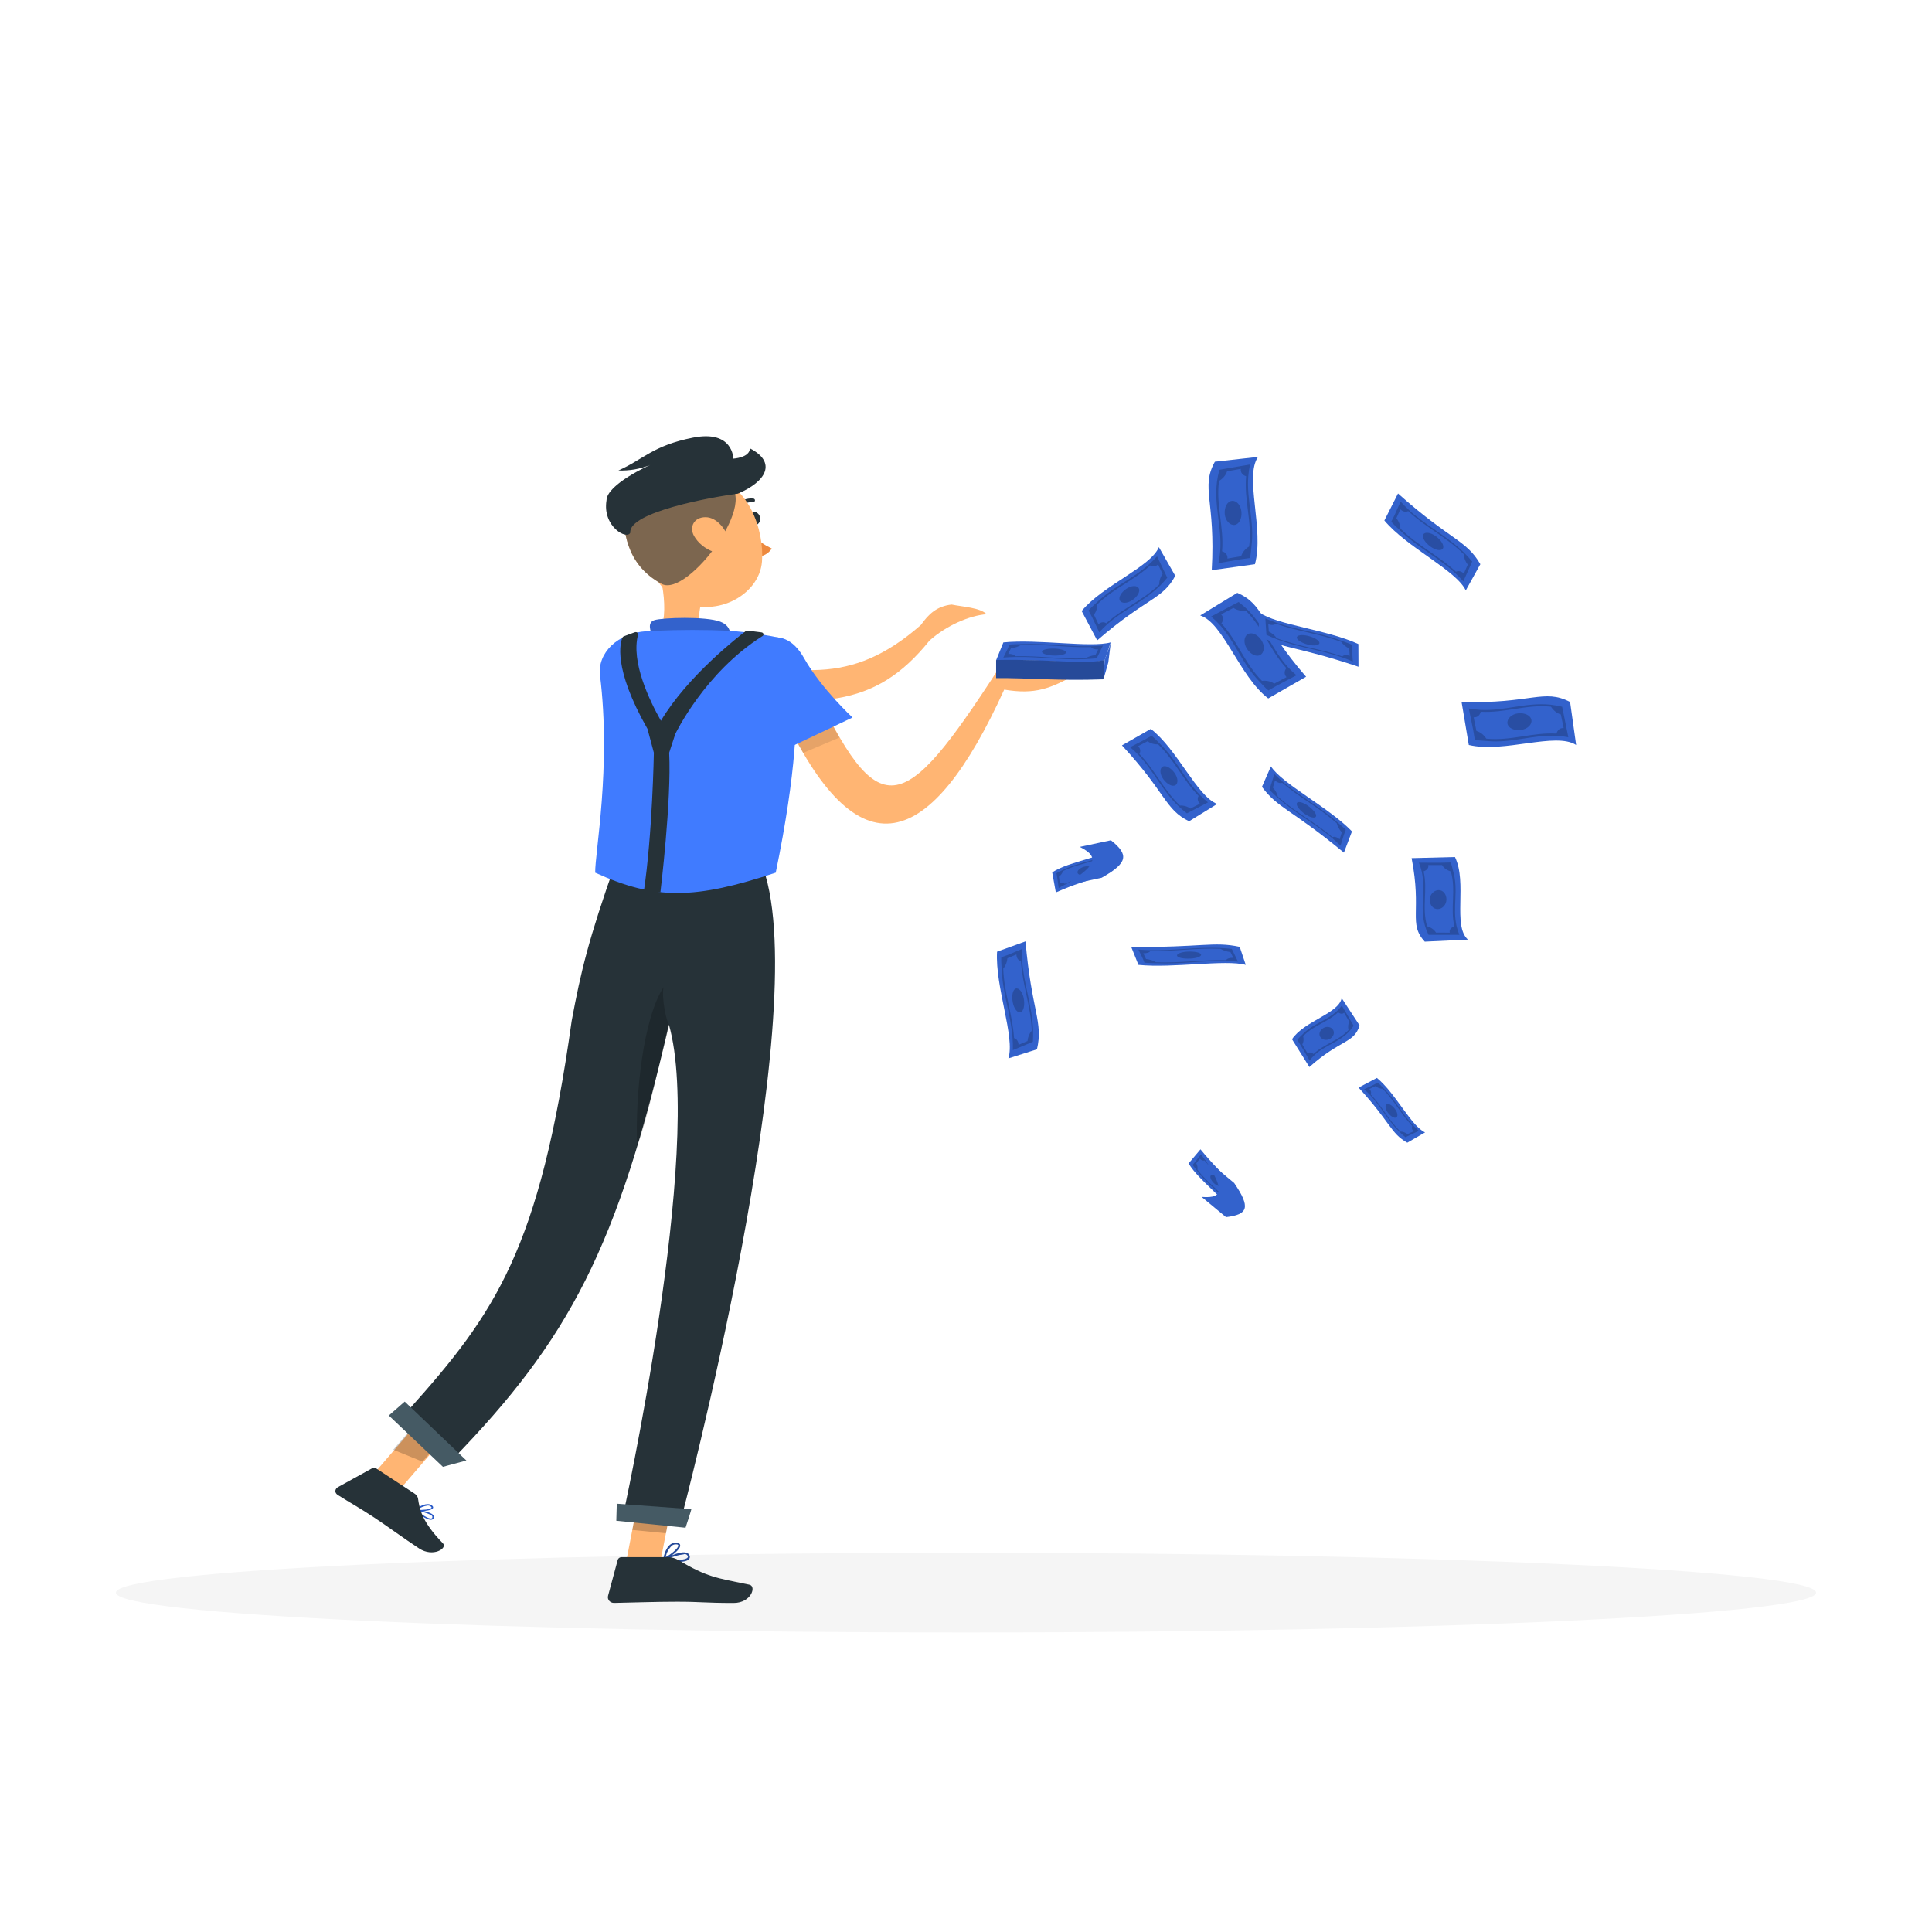 <svg width="250" height="250" viewBox="0 0 250 250" fill="none" xmlns="http://www.w3.org/2000/svg">
<path d="M129.079 86.743C116.734 105.751 113.767 106.852 105.025 88.37L101.124 91.958C111.027 113.51 120.472 110.058 129.944 89.236C133.903 89.891 135.922 89.146 139.401 87.151C138.277 86.155 137.544 85.632 134.768 85.211C132.807 85.97 131.518 86.279 129.079 86.743Z" fill="#FFB573"/>
<path d="M125 211.241C185.751 211.241 235 208.932 235 206.083C235 203.235 185.751 200.926 125 200.926C64.249 200.926 15 203.235 15 206.083C15 208.932 64.249 211.241 125 211.241Z" fill="#F5F5F5"/>
<path d="M97.009 66.866C96.912 67.303 97.145 67.729 97.493 67.902C97.842 68.075 98.254 67.77 98.351 67.333C98.449 66.896 98.215 66.47 97.867 66.297C97.518 66.124 97.115 66.433 97.009 66.866Z" fill="#263238"/>
<path d="M97.073 69.107C97.9 69.854 98.841 70.484 99.868 70.978C99.711 71.231 99.499 71.451 99.247 71.625C98.995 71.799 98.707 71.922 98.404 71.987L97.073 69.107Z" fill="#ED893E"/>
<path d="M95.449 65.745C95.485 65.746 95.521 65.738 95.553 65.725C95.586 65.711 95.615 65.69 95.639 65.665C95.856 65.431 96.127 65.249 96.43 65.133C96.733 65.016 97.061 64.969 97.386 64.993C97.454 65.003 97.524 64.987 97.58 64.95C97.637 64.912 97.676 64.856 97.689 64.791C97.697 64.76 97.697 64.728 97.69 64.696C97.684 64.665 97.671 64.635 97.651 64.608C97.632 64.582 97.608 64.559 97.579 64.542C97.55 64.525 97.519 64.514 97.485 64.509C97.076 64.471 96.662 64.524 96.278 64.665C95.894 64.806 95.55 65.031 95.273 65.322C95.249 65.345 95.231 65.371 95.218 65.401C95.205 65.43 95.198 65.462 95.198 65.493C95.198 65.525 95.205 65.557 95.218 65.586C95.231 65.616 95.249 65.642 95.273 65.665C95.295 65.689 95.322 65.709 95.352 65.723C95.382 65.737 95.415 65.744 95.449 65.745V65.745Z" fill="#263238"/>
<path d="M84.9 72.455C86.149 76.668 86.766 81.615 83.964 83.737C83.964 83.737 84.91 86.966 92.135 86.966C100.079 86.966 93.794 83.377 93.794 83.377C89.488 82.531 90.3 79.14 91.142 76.668L84.9 72.455Z" fill="#FFB573"/>
<path d="M84.464 82.471C84.118 81.559 83.749 80.534 84.691 80.243C85.735 79.924 91.312 79.728 93.201 80.443C95.09 81.159 94.364 82.958 94.364 82.958L84.464 82.471Z" fill="#3362CC"/>
<path d="M119.16 80.873C110.069 88.822 103.069 87.272 90.207 84.295V89.428C105.765 91.684 113.146 91.772 120.273 82.895C122.49 80.913 125.472 79.651 127.655 79.476C126.881 78.637 124.587 78.52 123.13 78.228C121.24 78.448 120.182 79.427 119.16 80.873Z" fill="#FFB573"/>
<path d="M47.465 191.755L51.488 193.026L57.456 186.091L53.434 184.82L47.465 191.755Z" fill="#FFB573"/>
<path d="M54.671 196.213C55.096 196.491 55.567 196.714 55.868 196.646C55.947 196.628 56.016 196.591 56.067 196.539C56.118 196.488 56.148 196.425 56.151 196.359C56.164 196.305 56.163 196.248 56.147 196.194C56.132 196.14 56.102 196.089 56.061 196.045C55.63 195.557 53.894 195.343 53.82 195.334C53.799 195.33 53.776 195.332 53.757 195.339C53.737 195.347 53.722 195.359 53.712 195.375C53.701 195.388 53.695 195.404 53.695 195.421C53.695 195.437 53.701 195.453 53.712 195.466C54.003 195.738 54.324 195.988 54.671 196.213V196.213ZM55.749 196.027C55.8 196.061 55.847 196.099 55.891 196.14C55.917 196.167 55.935 196.198 55.945 196.231C55.955 196.264 55.956 196.298 55.947 196.332C55.947 196.45 55.862 196.478 55.817 196.487C55.476 196.56 54.625 196.031 54.075 195.539C54.667 195.612 55.236 195.778 55.749 196.027V196.027Z" fill="#2859C7"/>
<path d="M53.734 195.481H53.774C54.342 195.594 55.743 195.526 56.004 195.18C56.066 195.098 56.095 194.966 55.896 194.806C55.822 194.747 55.733 194.7 55.636 194.669C55.538 194.639 55.433 194.625 55.329 194.629C54.608 194.629 53.752 195.317 53.718 195.344C53.708 195.355 53.704 195.369 53.704 195.383C53.704 195.396 53.708 195.41 53.718 195.421C53.715 195.442 53.721 195.463 53.734 195.481V195.481ZM55.703 194.906L55.748 194.938C55.879 195.043 55.839 195.093 55.828 195.111C55.669 195.321 54.642 195.43 54.024 195.362C54.383 195.075 54.842 194.883 55.34 194.811C55.472 194.804 55.602 194.838 55.703 194.906V194.906Z" fill="#2859C7"/>
<path d="M53.599 193.238L48.715 190.034C48.625 189.978 48.513 189.947 48.397 189.947C48.281 189.947 48.168 189.978 48.079 190.034L43.755 192.419C43.65 192.475 43.563 192.549 43.501 192.635C43.439 192.721 43.403 192.816 43.397 192.913C43.39 193.011 43.413 193.108 43.463 193.198C43.513 193.288 43.59 193.369 43.687 193.433C45.421 194.528 46.337 194.998 48.488 196.408C49.805 197.274 52.403 199.166 54.228 200.364C56.053 201.562 57.923 200.335 57.325 199.716C54.636 196.953 54.296 195.348 54.091 193.903C54.045 193.642 53.869 193.405 53.599 193.238V193.238Z" fill="#263238"/>
<path d="M81.072 201.851L85.419 202.288L86.965 194.279L82.618 193.842L81.072 201.851Z" fill="#FFB573"/>
<path opacity="0.2" d="M86.967 194.279L86.17 198.407L81.818 197.97L82.62 193.842L86.967 194.279Z" fill="black"/>
<path opacity="0.2" d="M53.966 184.018L57.988 185.289L54.675 189.134L50.885 187.594L53.966 184.018Z" fill="black"/>
<path d="M82.915 68.99C84.127 73.238 84.574 75.788 87.646 77.549C92.267 80.209 98.251 77.158 98.602 72.656C98.912 68.627 96.881 62.336 91.461 61.478C90.25 61.293 89.004 61.363 87.833 61.681C86.663 62 85.606 62.557 84.758 63.303C83.91 64.048 83.297 64.958 82.975 65.951C82.653 66.944 82.633 67.989 82.915 68.99V68.99Z" fill="#FFB573"/>
<path d="M85.617 75.555C80.735 72.92 80.805 68.293 80.537 66.04C80.269 63.786 88.799 60.826 93.8 62.483C98.802 64.139 89.031 77.399 85.617 75.555Z" fill="#FFB573"/>
<path opacity="0.6" d="M85.617 75.555C80.735 72.92 80.805 68.293 80.537 66.04C80.269 63.786 88.799 60.826 93.8 62.483C98.802 64.139 89.031 77.399 85.617 75.555Z" fill="#263238"/>
<path d="M89.797 69.332C90.33 70.271 91.225 71.003 92.335 71.408C93.806 71.929 94.605 70.908 94.253 69.65C93.937 68.554 92.791 66.924 91.293 66.922C89.794 66.92 89.172 68.188 89.797 69.332Z" fill="#FFB573"/>
<path d="M95.471 63.88C99.168 62.318 100.553 59.822 97.029 58.012C97.044 59.224 94.892 59.35 94.892 59.35C94.892 59.35 94.892 55.603 89.678 56.63C84.463 57.656 83.223 59.473 80.018 60.88C81.432 60.934 82.849 60.688 84.124 60.169C84.124 60.169 78.523 62.655 78.483 64.741C77.922 68.152 81.167 69.917 81.56 68.917C81.33 66.232 92.339 64.279 95.471 63.88Z" fill="#263238"/>
<path d="M87.589 202.117C88.287 202.117 88.944 202.03 89.182 201.726C89.237 201.648 89.267 201.555 89.267 201.46C89.267 201.365 89.237 201.272 89.182 201.194C89.14 201.121 89.083 201.058 89.015 201.008C88.946 200.958 88.867 200.923 88.783 200.904C87.896 200.668 85.989 201.7 85.905 201.747C85.881 201.759 85.862 201.777 85.85 201.8C85.837 201.823 85.832 201.849 85.835 201.875C85.84 201.899 85.851 201.921 85.869 201.939C85.886 201.957 85.908 201.97 85.933 201.976C86.48 202.067 87.034 202.114 87.589 202.117ZM88.469 201.113C88.552 201.102 88.637 201.102 88.721 201.113C88.771 201.124 88.818 201.145 88.859 201.176C88.9 201.206 88.934 201.244 88.958 201.288C89.049 201.437 89.014 201.518 88.958 201.558C88.693 201.895 87.337 201.902 86.338 201.767C87 201.427 87.723 201.212 88.469 201.133V201.113Z" fill="#264A99"/>
<path d="M85.954 201.793H86.005C86.7 201.536 88.103 200.49 88.015 199.944C88.015 199.819 87.897 199.656 87.527 199.625C87.26 199.604 86.995 199.674 86.788 199.819C86.05 200.327 85.843 201.624 85.836 201.699C85.832 201.719 85.835 201.74 85.844 201.758C85.853 201.777 85.868 201.793 85.887 201.806C85.91 201.806 85.933 201.802 85.954 201.793ZM87.431 199.838H87.512C87.756 199.838 87.763 199.944 87.771 199.969C87.823 200.295 86.87 201.116 86.153 201.473C86.238 200.921 86.519 200.403 86.958 199.988C87.09 199.892 87.258 199.839 87.431 199.838V199.838Z" fill="#264A99"/>
<path d="M86.497 201.494H80.418C80.307 201.494 80.199 201.528 80.111 201.592C80.023 201.656 79.961 201.746 79.933 201.846L78.683 206.488C78.652 206.599 78.648 206.714 78.672 206.826C78.697 206.938 78.749 207.043 78.823 207.133C78.898 207.223 78.995 207.295 79.104 207.344C79.214 207.394 79.335 207.418 79.456 207.417C81.625 207.376 84.82 207.261 87.581 207.261C90.798 207.261 91.152 207.423 94.932 207.423C97.216 207.423 97.918 205.255 96.971 205.058C92.634 204.171 91.52 204.076 87.827 201.901C87.434 201.65 86.972 201.509 86.497 201.494Z" fill="#263238"/>
<path d="M98.778 112.414L79.631 111.701C76.156 121.552 75.178 125.63 73.973 132.101C69.845 161.635 64.104 169.9 52.929 182.376L58.566 188.831C73.633 173.323 79.978 161.347 86.551 132.569C91.132 148.575 80.532 196.519 80.532 196.519L88.079 196.8C88.079 196.8 105.416 131.472 98.778 112.414Z" fill="#263238"/>
<path d="M89.462 195.285C89.496 195.289 88.707 197.686 88.707 197.686L79.749 196.784L79.811 194.578L89.462 195.285Z" fill="#455A64"/>
<path d="M60.348 188.988L57.314 189.804L50.31 183.167L52.373 181.366L60.348 188.988Z" fill="#455A64"/>
<path opacity="0.2" d="M85.868 127.733C83.271 131.696 82.172 141.428 82.441 148.372C84.173 143.454 84.807 139.319 86.628 132.602C86.269 132.482 85.566 129.098 85.868 127.733Z" fill="black"/>
<path d="M101.266 82.603C101.266 82.603 105.759 86.822 100.381 112.924C89.975 116.371 84.816 116.493 77.018 112.924C76.973 110.396 79.112 99.256 77.637 87.369C77.555 86.681 77.644 85.987 77.9 85.327C78.156 84.667 78.573 84.055 79.126 83.525C79.679 82.996 80.358 82.561 81.123 82.245C81.888 81.928 82.724 81.737 83.582 81.683C83.934 81.683 84.291 81.642 84.643 81.628C87.952 81.475 91.269 81.475 94.577 81.628C96.835 81.812 99.072 82.138 101.266 82.603Z" fill="#407BFF"/>
<path d="M96.486 81.671C95.576 82.359 88.978 87.468 85.523 93.264C84.045 90.656 81.619 85.616 82.568 82.118C82.579 82.07 82.576 82.02 82.557 81.974C82.538 81.927 82.505 81.886 82.461 81.855C82.417 81.823 82.364 81.803 82.308 81.796C82.251 81.789 82.194 81.795 82.141 81.814L80.715 82.339C80.677 82.353 80.643 82.373 80.615 82.398C80.587 82.424 80.565 82.454 80.55 82.487C80.283 83.086 79.249 86.362 83.784 94.315L84.608 97.4C84.608 97.4 84.432 107.942 83.295 115.463H85.455C85.455 115.463 86.904 103.595 86.591 97.4L87.381 94.979C87.381 94.979 91.166 87.04 98.651 82.315C98.706 82.285 98.75 82.242 98.775 82.19C98.8 82.138 98.805 82.081 98.79 82.026C98.775 81.972 98.74 81.922 98.69 81.886C98.641 81.85 98.579 81.828 98.514 81.823L96.758 81.602C96.71 81.594 96.66 81.597 96.612 81.609C96.565 81.62 96.522 81.642 96.486 81.671V81.671Z" fill="#263238"/>
<path d="M103.932 97.42L101.748 93.778L106.585 91.803L108.613 95.445L103.932 97.42Z" fill="black" fill-opacity="0.1"/>
<path d="M95.338 86.148C93.755 89.291 100.161 97.666 100.161 97.666L110.316 92.845C110.316 92.845 106.293 89.127 104.075 85.214C101.08 79.824 96.632 83.615 95.338 86.148Z" fill="#407BFF"/>
<path d="M139.967 79.066C142.696 75.737 148.876 73.378 149.957 70.8L152.076 74.504C150.459 77.577 148.359 77.325 141.974 82.862L139.967 79.066Z" fill="#3362CC"/>
<path opacity="0.2" d="M150.067 75.829C147.918 77.912 145.432 78.848 143.247 80.811C142.896 81.125 142.562 81.462 142.246 81.82L141.863 81.01C141.68 80.624 141.49 80.233 141.307 79.847L140.857 78.995C141.164 78.618 141.559 78.307 141.902 77.97C144.051 75.887 146.538 74.951 148.722 72.988C149.071 72.675 149.403 72.338 149.718 71.982C149.851 72.247 149.978 72.515 150.107 72.789C150.289 73.175 150.474 73.568 150.662 73.952L151.043 74.755C150.736 75.133 150.41 75.491 150.067 75.829ZM149.853 73.03C149.713 73.171 149.538 73.261 149.356 73.286C149.174 73.311 148.995 73.27 148.844 73.168C146.665 75.151 144.177 76.08 141.995 78.193C142.005 78.674 141.847 79.156 141.553 79.534L142.147 80.778C142.287 80.638 142.461 80.549 142.642 80.526C142.824 80.503 143.002 80.546 143.151 80.65C145.33 78.667 147.855 77.721 150.007 75.622C149.995 75.14 150.15 74.659 150.44 74.277C150.244 73.844 150.053 73.453 149.853 73.03Z" fill="black"/>
<path opacity="0.2" d="M147.359 76.13C147.576 76.536 147.186 77.203 146.531 77.651C145.877 78.1 145.134 78.111 144.91 77.71C144.687 77.31 145.077 76.643 145.75 76.189C146.423 75.734 147.154 75.724 147.359 76.13Z" fill="black"/>
<path d="M167.186 134.475C168.755 132.106 173.213 131.171 173.615 129.156L175.933 132.694C175.196 135.038 173.497 134.455 169.433 138.072L167.186 134.475Z" fill="#3362CC"/>
<path opacity="0.2" d="M174.581 133.474C173.251 134.879 171.455 135.244 170.076 136.54C169.855 136.747 169.65 136.977 169.463 137.227L169.02 136.468C168.808 136.105 168.59 135.738 168.378 135.376L167.874 134.569C168.05 134.3 168.307 134.104 168.518 133.875C169.848 132.47 171.644 132.105 173.023 130.809C173.243 130.602 173.446 130.373 173.632 130.123C173.783 130.373 173.93 130.624 174.08 130.881C174.291 131.244 174.505 131.612 174.721 131.973L175.162 132.727C174.986 132.996 174.792 133.245 174.581 133.474ZM173.922 131.043C173.836 131.139 173.714 131.186 173.575 131.175C173.436 131.165 173.287 131.098 173.151 130.984C171.78 132.298 169.981 132.657 168.631 134.082C168.723 134.495 168.683 134.879 168.518 135.151L169.203 136.319C169.289 136.224 169.411 136.179 169.55 136.191C169.689 136.202 169.837 136.271 169.973 136.385C171.343 135.071 173.168 134.704 174.497 133.286C174.403 132.873 174.441 132.488 174.603 132.212C174.372 131.807 174.154 131.44 173.922 131.043Z" fill="black"/>
<path opacity="0.2" d="M172.498 133.257C172.74 133.643 172.549 134.144 172.112 134.413C171.674 134.682 171.091 134.561 170.844 134.18C170.598 133.799 170.789 133.297 171.24 133.026C171.691 132.755 172.265 132.874 172.498 133.257Z" fill="black"/>
<path d="M148.91 94.32C152.327 96.938 154.888 103.036 157.5 104.032L153.869 106.272C150.744 104.757 150.927 102.65 145.181 96.451L148.91 94.32Z" fill="#3362CC"/>
<path opacity="0.2" d="M152.479 104.305C150.326 102.226 149.308 99.772 147.274 97.653C146.949 97.313 146.601 96.99 146.233 96.685L147.03 96.276C147.41 96.081 147.794 95.877 148.174 95.682L149.01 95.204C149.398 95.499 149.721 95.883 150.069 96.215C152.222 98.294 153.239 100.748 155.273 102.867C155.598 103.205 155.945 103.526 156.312 103.829C156.052 103.971 155.788 104.106 155.518 104.244C155.138 104.439 154.751 104.637 154.374 104.838L153.584 105.245C153.196 104.95 152.827 104.637 152.479 104.305ZM155.269 103.999C155.123 103.863 155.027 103.692 154.996 103.511C154.965 103.33 155.001 103.149 155.098 102.995C153.044 100.883 152.033 98.426 149.85 96.315C149.369 96.341 148.882 96.199 148.495 95.918L147.27 96.552C147.415 96.688 147.51 96.859 147.539 97.039C147.568 97.22 147.531 97.4 147.432 97.552C149.486 99.664 150.515 102.157 152.684 104.238C153.164 104.21 153.651 104.35 154.042 104.627C154.469 104.416 154.852 104.213 155.269 103.999Z" fill="black"/>
<path opacity="0.2" d="M152.087 101.608C151.688 101.838 151.009 101.47 150.539 100.831C150.069 100.191 150.034 99.449 150.426 99.213C150.819 98.976 151.498 99.344 151.975 100.002C152.452 100.659 152.486 101.39 152.087 101.608Z" fill="black"/>
<path d="M178.169 139.484C180.584 141.442 182.612 145.718 184.405 146.533L182.104 147.862C179.943 146.668 179.953 145.247 175.799 140.734L178.169 139.484Z" fill="#3362CC"/>
<path opacity="0.2" d="M181.076 146.452C179.533 144.926 178.725 143.206 177.258 141.66C177.023 141.412 176.775 141.174 176.513 140.948L177.023 140.712C177.266 140.599 177.51 140.482 177.753 140.369L178.285 140.089C178.559 140.309 178.794 140.587 179.044 140.831C180.588 142.357 181.395 144.077 182.862 145.623C183.096 145.87 183.344 146.106 183.604 146.331C183.438 146.414 183.27 146.492 183.097 146.571C182.855 146.684 182.607 146.797 182.367 146.914L181.862 147.149C181.588 146.928 181.326 146.696 181.076 146.452ZM182.919 146.391C182.814 146.291 182.741 146.17 182.711 146.046C182.681 145.921 182.695 145.8 182.752 145.701C181.272 144.158 180.469 142.436 178.903 140.887C178.584 140.88 178.253 140.757 177.979 140.546L177.198 140.912C177.301 141.012 177.373 141.133 177.402 141.257C177.431 141.381 177.416 141.501 177.358 141.6C178.838 143.142 179.654 144.889 181.209 146.417C181.528 146.424 181.859 146.544 182.135 146.753C182.407 146.632 182.652 146.515 182.919 146.391Z" fill="black"/>
<path opacity="0.2" d="M180.671 144.6C180.418 144.735 179.946 144.449 179.599 143.99C179.253 143.531 179.19 143.026 179.439 142.886C179.688 142.746 180.16 143.031 180.512 143.503C180.864 143.975 180.926 144.473 180.671 144.6Z" fill="black"/>
<path d="M164.111 90.376C160.398 87.569 158.315 80.6 155.306 79.637L160.104 76.712C163.648 78.245 163.069 80.738 169.008 87.571L164.111 90.376Z" fill="#3362CC"/>
<path opacity="0.2" d="M161.457 78.915C163.723 81.189 164.545 83.995 166.661 86.324C167 86.698 167.368 87.051 167.764 87.379L166.725 87.925C166.229 88.185 165.728 88.454 165.233 88.715L164.134 89.343C163.713 89.028 163.385 88.601 163.017 88.239C160.751 85.965 159.929 83.159 157.813 80.829C157.475 80.458 157.108 80.108 156.713 79.781C157.054 79.594 157.397 79.413 157.749 79.229C158.245 78.969 158.749 78.706 159.242 78.439L160.272 77.897C160.694 78.213 161.089 78.553 161.457 78.915ZM158.01 79.498C158.165 79.646 158.253 79.84 158.26 80.05C158.267 80.261 158.193 80.477 158.048 80.665C160.189 82.986 161.003 85.795 163.301 88.104C163.891 88.035 164.458 88.163 164.882 88.463L166.479 87.619C166.326 87.471 166.24 87.277 166.235 87.067C166.23 86.857 166.306 86.643 166.452 86.456C164.311 84.135 163.482 81.285 161.196 79.01C160.607 79.081 160.038 78.956 159.609 78.662C159.055 78.943 158.554 79.213 158.01 79.498Z" fill="black"/>
<path opacity="0.2" d="M161.48 82.056C162.004 81.753 162.768 82.132 163.231 82.847C163.695 83.561 163.612 84.431 163.094 84.741C162.576 85.051 161.812 84.672 161.344 83.937C160.875 83.201 160.957 82.345 161.48 82.056Z" fill="black"/>
<path d="M174.945 107.584C171.871 104.414 165.921 101.447 164.457 99.166L163.297 101.819C165.334 104.592 167.15 104.744 173.903 110.331L174.945 107.584Z" fill="#3362CC"/>
<path opacity="0.2" d="M165.344 103.238C167.66 105.297 170.051 106.48 172.375 108.447C172.748 108.763 173.111 109.093 173.462 109.438L173.644 108.844C173.731 108.561 173.824 108.276 173.911 107.993L174.144 107.377C173.798 107.017 173.386 106.698 173.016 106.366C170.7 104.307 168.308 103.124 165.985 101.156C165.614 100.842 165.253 100.512 164.904 100.169C164.837 100.362 164.777 100.558 164.716 100.759C164.629 101.043 164.542 101.331 164.449 101.611L164.267 102.2C164.614 102.559 164.973 102.906 165.344 103.238ZM164.988 100.998C165.141 101.137 165.313 101.24 165.479 101.291C165.646 101.342 165.797 101.339 165.911 101.282C168.234 103.264 170.626 104.442 172.977 106.531C173.062 106.921 173.296 107.339 173.631 107.697L173.346 108.608C173.194 108.47 173.022 108.368 172.857 108.319C172.691 108.269 172.541 108.274 172.429 108.333C170.106 106.35 167.678 105.152 165.357 103.08C165.274 102.691 165.042 102.272 164.71 101.913C164.8 101.594 164.893 101.309 164.988 100.998Z" fill="black"/>
<path opacity="0.2" d="M167.807 103.943C167.694 104.236 168.171 104.845 168.84 105.321C169.509 105.797 170.171 105.931 170.291 105.644C170.412 105.356 169.935 104.748 169.248 104.264C168.562 103.78 167.91 103.647 167.807 103.943Z" fill="black"/>
<path d="M175.774 83.339C171.766 81.484 165.148 80.852 162.963 79.249L162.833 82.141C165.729 83.998 167.479 83.487 175.788 86.277L175.774 83.339Z" fill="#3362CC"/>
<path opacity="0.2" d="M165.253 82.73C168.154 83.82 170.811 84.066 173.686 85.067C174.147 85.227 174.605 85.406 175.056 85.601L175.013 84.982C174.992 84.686 174.976 84.387 174.956 84.091L174.953 83.432C174.5 83.222 174.001 83.071 173.537 82.894C170.636 81.804 167.979 81.559 165.103 80.557C164.644 80.397 164.189 80.219 163.74 80.024C163.747 80.228 163.761 80.433 163.777 80.643C163.797 80.938 163.82 81.239 163.834 81.533L163.875 82.148C164.328 82.359 164.788 82.553 165.253 82.73ZM164.117 80.768C164.309 80.843 164.507 80.877 164.68 80.865C164.854 80.853 164.994 80.795 165.08 80.701C167.96 81.717 170.615 81.957 173.559 83.062C173.778 83.396 174.148 83.702 174.588 83.915L174.65 84.868C174.458 84.794 174.262 84.761 174.089 84.774C173.917 84.787 173.778 84.846 173.695 84.941C170.815 83.924 168.119 83.679 165.209 82.578C164.991 82.245 164.624 81.938 164.185 81.721C164.155 81.391 164.139 81.092 164.117 80.768Z" fill="black"/>
<path opacity="0.2" d="M167.807 82.502C167.807 82.817 168.47 83.214 169.266 83.418C170.061 83.621 170.727 83.509 170.736 83.198C170.746 82.886 170.082 82.49 169.267 82.284C168.452 82.079 167.797 82.189 167.807 82.502Z" fill="black"/>
<path d="M190.063 96.399C194.588 97.491 201.298 94.683 203.95 96.399L203.17 90.834C199.737 89.065 198.177 91.094 189.127 90.834L190.063 96.399Z" fill="#3362CC"/>
<path opacity="0.2" d="M200.604 91.18C197.408 90.87 194.717 92.013 191.574 91.855C191.07 91.83 190.564 91.768 190.059 91.671L190.296 92.82C190.409 93.368 190.519 93.927 190.632 94.475L190.842 95.722C191.353 95.848 191.891 95.832 192.404 95.886C195.599 96.197 198.29 95.054 201.433 95.212C201.935 95.238 202.439 95.3 202.942 95.398C202.871 95.016 202.792 94.636 202.711 94.247C202.598 93.699 202.482 93.143 202.376 92.592L202.142 91.451C201.63 91.326 201.117 91.235 200.604 91.18ZM202.338 94.216C202.125 94.19 201.92 94.245 201.753 94.373C201.586 94.501 201.466 94.695 201.411 94.926C198.259 94.742 195.571 95.894 192.328 95.581C192.008 95.081 191.549 94.724 191.049 94.585L190.688 92.816C190.9 92.841 191.104 92.784 191.27 92.655C191.435 92.526 191.553 92.331 191.605 92.1C194.757 92.283 197.486 91.117 200.695 91.442C201.014 91.943 201.471 92.304 201.971 92.449C202.105 93.056 202.214 93.615 202.338 94.216Z" fill="black"/>
<path opacity="0.2" d="M198.162 93.158C198.064 92.561 197.286 92.211 196.44 92.305C195.594 92.4 194.974 93.016 195.062 93.613C195.151 94.21 195.928 94.561 196.794 94.456C197.66 94.352 198.27 93.746 198.162 93.158Z" fill="black"/>
<path d="M162.388 73.006C163.61 68.514 160.996 61.727 162.788 59.125L157.203 59.745C155.336 63.125 157.319 64.743 156.799 73.782L162.388 73.006Z" fill="#3362CC"/>
<path opacity="0.2" d="M157.476 62.318C157.074 65.503 158.139 68.226 157.89 71.363C157.851 71.866 157.775 72.37 157.663 72.873L158.818 72.668C159.369 72.571 159.931 72.478 160.482 72.381L161.735 72.207C161.876 71.699 161.875 71.161 161.944 70.65C162.346 67.464 161.281 64.742 161.53 61.605C161.57 61.104 161.646 60.602 161.759 60.102C161.375 60.162 160.993 60.23 160.602 60.299C160.051 60.397 159.491 60.497 158.938 60.587L157.791 60.788C157.651 61.296 157.545 61.807 157.476 62.318ZM160.56 60.672C160.528 60.884 160.577 61.09 160.7 61.261C160.823 61.432 161.014 61.557 161.243 61.619C160.969 64.764 162.043 67.484 161.636 70.716C161.128 71.022 160.758 71.471 160.605 71.967L158.826 72.276C158.856 72.065 158.806 71.86 158.681 71.691C158.557 71.521 158.365 71.398 158.136 71.339C158.41 68.194 157.323 65.432 157.741 62.234C158.25 61.93 158.624 61.483 158.783 60.988C159.394 60.872 159.955 60.779 160.56 60.672Z" fill="black"/>
<path opacity="0.2" d="M159.383 64.814C158.783 64.895 158.41 65.662 158.481 66.511C158.551 67.36 159.149 67.997 159.748 67.926C160.347 67.854 160.72 67.087 160.641 66.219C160.562 65.35 159.973 64.723 159.383 64.814Z" fill="black"/>
<path d="M129.019 123.147C128.754 127.725 131.369 134.195 130.482 136.956L134.18 135.78C135.02 132.239 133.478 130.833 132.701 121.815L129.019 123.147Z" fill="#3362CC"/>
<path opacity="0.2" d="M133.678 133.255C133.552 130.055 132.492 127.461 132.268 124.324C132.232 123.822 132.221 123.314 132.234 122.804L131.478 123.123C131.118 123.275 130.75 123.424 130.389 123.576L129.564 123.874C129.532 124.392 129.6 124.925 129.617 125.439C129.743 128.64 130.803 131.233 131.026 134.37C131.062 134.871 131.073 135.376 131.059 135.884C131.311 135.785 131.561 135.68 131.817 135.572C132.177 135.42 132.543 135.264 132.905 135.119L133.655 134.804C133.687 134.286 133.694 133.769 133.678 133.255ZM131.798 135.198C131.794 134.985 131.735 134.785 131.63 134.628C131.525 134.471 131.381 134.365 131.218 134.328C131.011 131.18 129.946 128.59 129.817 125.343C130.122 124.988 130.317 124.506 130.358 123.998L131.522 123.513C131.527 123.725 131.587 123.924 131.693 124.079C131.798 124.234 131.943 124.338 132.105 124.373C132.312 127.521 133.392 130.151 133.509 133.365C133.203 133.718 133.006 134.199 132.96 134.706C132.562 134.883 132.194 135.032 131.798 135.198Z" fill="black"/>
<path opacity="0.2" d="M132.076 130.97C132.471 130.829 132.627 130.031 132.474 129.196C132.32 128.361 131.837 127.789 131.441 127.92C131.044 128.051 130.888 128.849 131.05 129.703C131.212 130.557 131.688 131.12 132.076 130.97Z" fill="black"/>
<path d="M179.137 67.349C182.083 70.864 188.422 73.781 189.67 76.399L191.555 73.007C189.739 69.853 187.653 69.888 180.904 63.856L179.137 67.349Z" fill="#3362CC"/>
<path opacity="0.2" d="M189.454 71.516C187.169 69.272 184.619 68.111 182.305 65.981C181.934 65.639 181.578 65.278 181.238 64.898L180.906 65.648C180.748 66.005 180.582 66.366 180.424 66.724L180.028 67.507C180.36 67.906 180.775 68.248 181.14 68.61C183.426 70.853 185.975 72.015 188.289 74.145C188.658 74.485 189.012 74.846 189.35 75.225C189.466 74.98 189.577 74.732 189.688 74.478C189.846 74.12 190.006 73.756 190.17 73.402L190.5 72.658C190.168 72.26 189.819 71.878 189.454 71.516ZM189.419 74.218C189.269 74.066 189.089 73.961 188.905 73.918C188.721 73.876 188.544 73.898 188.399 73.982C186.091 71.833 183.539 70.678 181.219 68.403C181.198 67.935 181.009 67.451 180.691 67.053L181.205 65.901C181.355 66.052 181.535 66.156 181.718 66.197C181.901 66.238 182.077 66.213 182.22 66.128C184.529 68.277 187.118 69.451 189.407 71.711C189.426 72.178 189.612 72.663 189.927 73.063C189.758 73.465 189.592 73.826 189.419 74.218Z" fill="black"/>
<path opacity="0.2" d="M186.722 70.95C186.913 70.576 186.48 69.888 185.796 69.386C185.111 68.883 184.367 68.799 184.169 69.166C183.97 69.533 184.404 70.221 185.107 70.731C185.81 71.241 186.543 71.325 186.722 70.95Z" fill="black"/>
<path d="M188.271 110.9C189.898 114.211 187.937 119.811 189.953 121.585L184.362 121.85C182.199 119.484 184.014 117.968 182.661 111.044L188.271 110.9Z" fill="#3362CC"/>
<path opacity="0.2" d="M184.396 119.823C183.702 117.413 184.505 115.164 183.968 112.77C183.882 112.387 183.76 112.007 183.603 111.633L184.766 111.637C185.322 111.639 185.887 111.636 186.442 111.638L187.7 111.605C187.886 111.979 187.935 112.396 188.051 112.782C188.745 115.193 187.941 117.441 188.479 119.835C188.565 120.217 188.687 120.595 188.846 120.966C188.459 120.971 188.074 120.97 187.68 120.968C187.125 120.966 186.561 120.964 186.005 120.967L184.85 120.964C184.663 120.591 184.512 120.209 184.396 119.823ZM187.604 120.686C187.552 120.526 187.582 120.36 187.688 120.211C187.795 120.062 187.972 119.94 188.194 119.862C187.63 117.465 188.442 115.218 187.74 112.771C187.208 112.603 186.799 112.305 186.602 111.941L184.81 111.939C184.86 112.098 184.829 112.264 184.722 112.412C184.614 112.559 184.436 112.68 184.214 112.756C184.777 115.153 183.956 117.434 184.666 119.853C185.199 120.02 185.61 120.316 185.814 120.678C186.43 120.687 186.995 120.684 187.604 120.686Z" fill="black"/>
<path opacity="0.2" d="M186.053 117.637C185.451 117.654 185.011 117.111 185.002 116.445C184.993 115.779 185.527 115.206 186.127 115.181C186.727 115.157 187.168 115.7 187.17 116.383C187.172 117.066 186.646 117.629 186.053 117.637Z" fill="black"/>
<path d="M147.312 124.855C151.837 125.313 158.547 124.135 161.199 124.855L160.419 122.522C156.986 121.781 155.426 122.631 146.376 122.522L147.312 124.855Z" fill="#3362CC"/>
<path opacity="0.2" d="M157.853 122.667C154.657 122.537 151.966 123.016 148.823 122.95C148.319 122.94 147.813 122.914 147.308 122.873L147.545 123.355C147.658 123.584 147.767 123.819 147.881 124.048L148.091 124.571C148.602 124.624 149.14 124.617 149.653 124.64C152.848 124.77 155.539 124.291 158.682 124.357C159.184 124.368 159.688 124.394 160.191 124.436C160.119 124.275 160.041 124.116 159.96 123.953C159.847 123.723 159.731 123.49 159.625 123.259L159.391 122.781C158.879 122.728 158.366 122.69 157.853 122.667ZM159.587 123.94C159.374 123.929 159.169 123.952 159.002 124.006C158.835 124.059 158.715 124.141 158.66 124.238C155.508 124.161 152.82 124.643 149.577 124.512C149.257 124.303 148.798 124.153 148.297 124.095L147.937 123.353C148.149 123.363 148.353 123.34 148.519 123.286C148.684 123.231 148.802 123.15 148.854 123.053C152.006 123.13 154.735 122.641 157.944 122.777C158.263 122.987 158.72 123.138 159.22 123.199C159.354 123.454 159.463 123.688 159.587 123.94Z" fill="black"/>
<path opacity="0.2" d="M155.411 123.496C155.312 123.246 154.535 123.099 153.689 123.139C152.842 123.178 152.222 123.436 152.311 123.687C152.4 123.937 153.177 124.084 154.043 124.04C154.909 123.997 155.519 123.742 155.411 123.496Z" fill="black"/>
<path d="M136.156 112.889C138.473 111.38 142.694 111.032 143.861 109.688L144.416 112.244C142.825 113.791 141.599 113.284 136.624 115.482L136.156 112.889Z" fill="#3362CC"/>
<path opacity="0.2" d="M142.927 112.687C141.209 113.557 139.514 113.689 137.798 114.481C137.523 114.608 137.253 114.751 136.99 114.909L136.917 114.364C136.883 114.104 136.844 113.84 136.81 113.58L136.705 112.998C136.966 112.827 137.268 112.71 137.543 112.568C139.261 111.699 140.956 111.567 142.672 110.774C142.946 110.648 143.214 110.505 143.476 110.347C143.504 110.527 143.529 110.707 143.553 110.892C143.587 111.152 143.621 111.416 143.66 111.676L143.733 112.217C143.471 112.389 143.202 112.546 142.927 112.687ZM143.351 110.991C143.237 111.052 143.114 111.075 142.998 111.059C142.883 111.043 142.782 110.988 142.711 110.902C140.994 111.707 139.299 111.835 137.555 112.716C137.466 113.003 137.275 113.262 137.021 113.436L137.136 114.275C137.249 114.216 137.372 114.193 137.487 114.21C137.602 114.227 137.702 114.283 137.772 114.369C139.488 113.564 141.209 113.433 142.931 112.554C143.02 112.267 143.209 112.008 143.461 111.831C143.427 111.54 143.389 111.277 143.351 110.991Z" fill="black"/>
<path opacity="0.2" d="M141.227 112.405C141.278 112.683 140.909 113.012 140.423 113.166C139.936 113.321 139.483 113.201 139.426 112.926C139.369 112.65 139.738 112.321 140.237 112.166C140.736 112.011 141.182 112.129 141.227 112.405Z" fill="black"/>
<path d="M143.754 108.733L139.726 109.588C142.568 111.007 141.57 112.191 137.639 114.627L142.548 113.584C145.964 111.66 146.099 110.601 143.754 108.733Z" fill="#3362CC"/>
<path d="M153.804 150.547C155.176 152.858 158.722 155.169 159.159 156.795L160.758 155.042C160.038 153.051 158.744 152.861 155.342 148.723L153.804 150.547Z" fill="#3362CC"/>
<path opacity="0.2" d="M159.645 153.975C158.519 152.459 157.091 151.537 155.933 150.083C155.747 149.85 155.573 149.606 155.412 149.354L155.111 149.751C154.967 149.94 154.819 150.13 154.675 150.319L154.33 150.728C154.485 150.99 154.698 151.227 154.877 151.472C156.003 152.988 157.431 153.911 158.589 155.365C158.774 155.597 158.947 155.839 159.107 156.09C159.21 155.962 159.31 155.831 159.411 155.697C159.555 155.507 159.7 155.315 159.847 155.128L160.146 154.736C159.992 154.474 159.825 154.22 159.645 153.975ZM159.278 155.521C159.205 155.418 159.107 155.34 158.999 155.297C158.891 155.254 158.778 155.249 158.678 155.283C157.525 153.818 156.096 152.899 154.952 151.361C154.999 151.091 154.944 150.794 154.798 150.534L155.263 149.926C155.337 150.028 155.435 150.105 155.543 150.147C155.651 150.189 155.763 150.193 155.862 150.158C157.014 151.623 158.465 152.557 159.591 154.082C159.543 154.352 159.596 154.649 159.74 154.91C159.584 155.123 159.435 155.313 159.278 155.521Z" fill="black"/>
<path opacity="0.2" d="M158.034 153.375C158.2 153.181 158.02 152.742 157.661 152.386C157.302 152.029 156.853 151.905 156.684 152.095C156.514 152.286 156.694 152.724 157.064 153.087C157.433 153.45 157.875 153.572 158.034 153.375Z" fill="black"/>
<path d="M158.647 157.497L155.491 154.878C158.598 155.126 158.239 153.709 155.856 149.887L159.702 153.079C161.857 156.248 161.514 157.151 158.647 157.497Z" fill="#3362CC"/>
<path d="M129.835 83.127C134.36 82.674 141.07 83.84 143.722 83.127L142.942 85.436C139.509 86.17 137.949 85.328 128.899 85.436L129.835 83.127Z" fill="#3362CC"/>
<path opacity="0.2" d="M140.376 85.293C137.18 85.421 134.489 84.947 131.346 85.013C130.842 85.023 130.336 85.049 129.831 85.089L130.068 84.612C130.181 84.385 130.291 84.153 130.404 83.926L130.614 83.408C131.125 83.356 131.663 83.363 132.176 83.34C135.372 83.211 138.062 83.686 141.205 83.62C141.707 83.609 142.211 83.584 142.714 83.543C142.643 83.701 142.565 83.859 142.484 84.02C142.37 84.248 142.254 84.478 142.148 84.707L141.914 85.18C141.402 85.232 140.889 85.27 140.376 85.293ZM142.11 84.033C141.897 84.044 141.692 84.021 141.525 83.968C141.358 83.915 141.238 83.834 141.183 83.739C138.031 83.815 135.344 83.337 132.1 83.467C131.78 83.674 131.321 83.822 130.821 83.88L130.461 84.614C130.672 84.604 130.876 84.627 131.042 84.681C131.207 84.734 131.325 84.815 131.377 84.911C134.529 84.835 137.258 85.319 140.467 85.184C140.786 84.976 141.243 84.826 141.743 84.766C141.877 84.514 141.986 84.283 142.11 84.033Z" fill="black"/>
<path opacity="0.2" d="M137.934 84.472C137.836 84.719 137.058 84.865 136.212 84.826C135.366 84.786 134.746 84.531 134.834 84.283C134.923 84.035 135.7 83.89 136.566 83.933C137.432 83.977 138.042 84.228 137.934 84.472Z" fill="black"/>
<path d="M128.898 85.405C136.075 85.249 139.976 86.029 142.941 85.405L142.785 87.901C136.846 88.118 133.128 87.71 128.898 87.745V85.405Z" fill="#264A99"/>
<path d="M143.414 85.717L142.79 87.902L142.946 85.405L143.726 83.221L143.414 85.717Z" fill="#3362CC"/>
</svg>

